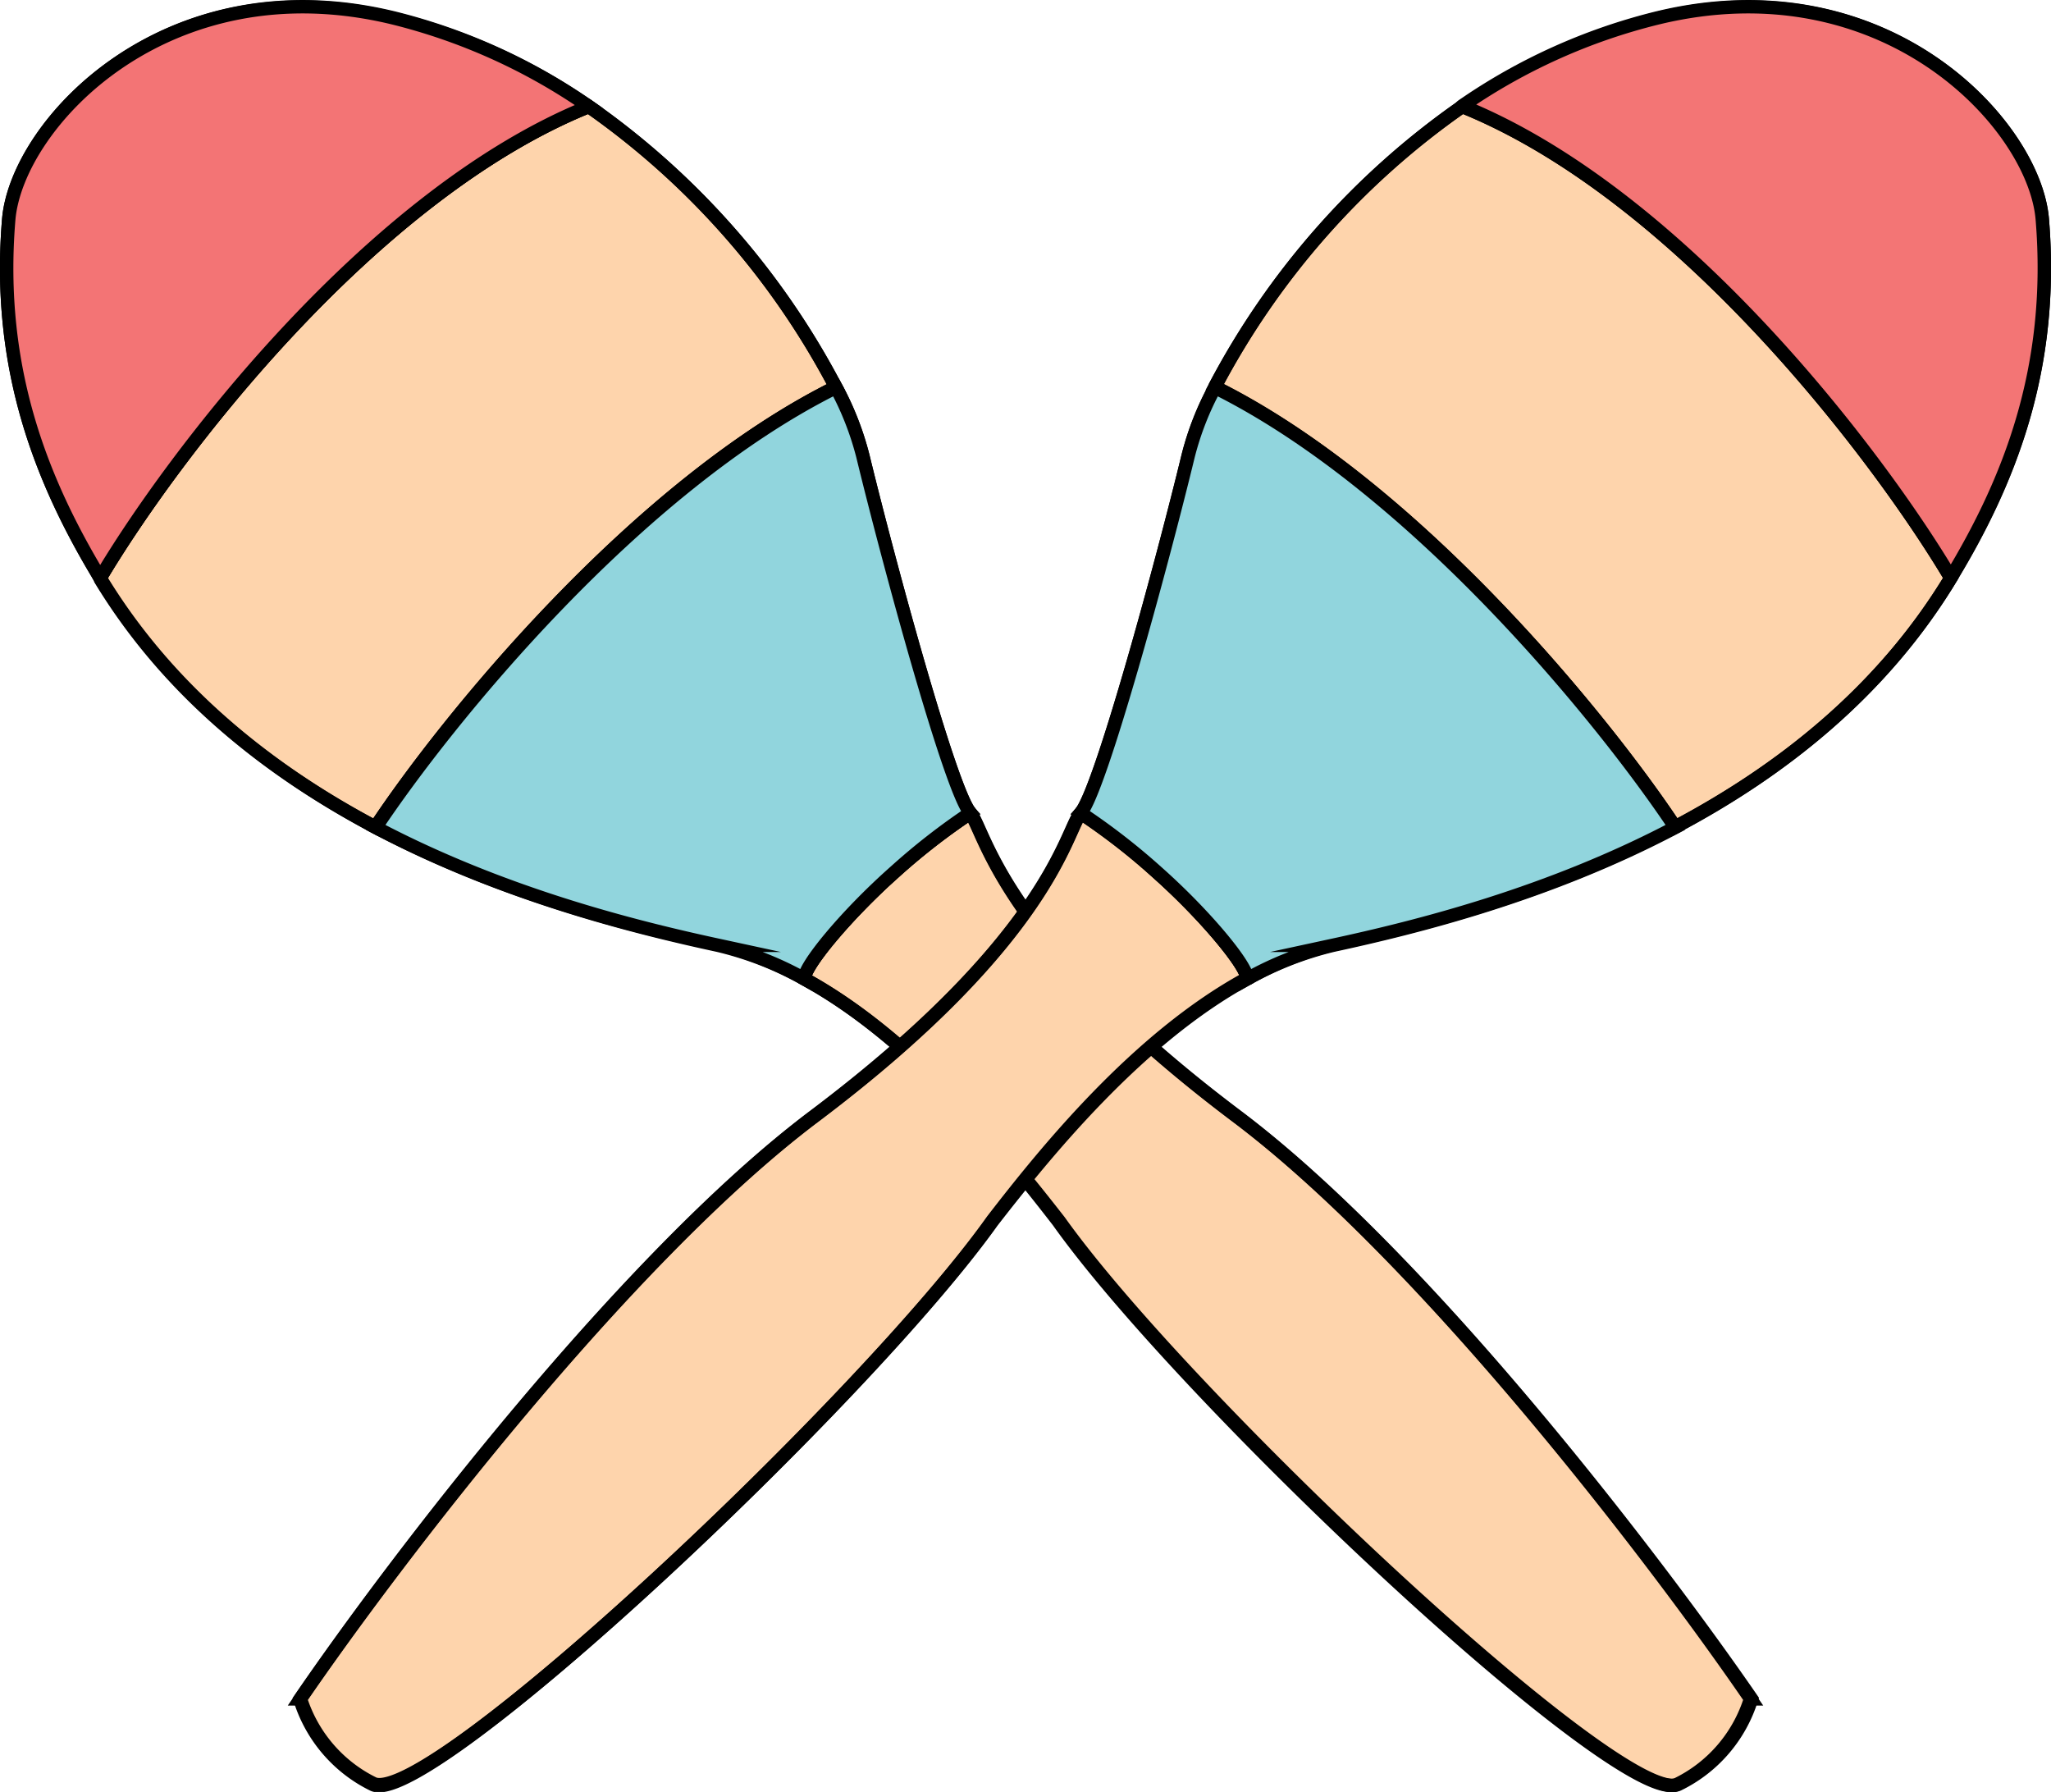 <svg xmlns="http://www.w3.org/2000/svg" viewBox="0 0 152.96 133.62"><defs><style>.cls-1{fill:#fed4ac;}.cls-1,.cls-2,.cls-3,.cls-4,.cls-5{stroke:#000;stroke-miterlimit:10;}.cls-2{fill:none;}.cls-3{fill:#f37475;}.cls-4{fill:#91d5dd;}.cls-5{fill:#f37575;}</style></defs><title>icon-1</title><g id="Layer_2" data-name="Layer 2"><g id="_1_icon" data-name="1 icon"><g id="Left-part"><path class="cls-1" d="M28,61.68c5.19-7.83,19.32-25.36,34.33-32.81A58.92,58.92,0,0,0,43.91,7.94C27.57,14.54,12.81,34.13,7.47,43.1,12.64,51.64,20.22,57.55,28,61.68Z"/><path id="Left-hand" class="cls-1" d="M92.26,83.24C74.56,69.92,73.47,61.85,72.37,60.62A49.11,49.11,0,0,0,66.72,65C63,68.34,59.85,72.18,60,73c8.21,4.47,15.11,13.08,19,18.06,9.49,13.32,42,43.79,46.15,42a10.58,10.58,0,0,0,5.48-6.38C123.7,116.62,106.41,93.89,92.26,83.24Z"/><path id="Left-stroke" class="cls-2" d="M72.37,60.62C70.91,59,66.29,42,64.35,34a22.44,22.44,0,0,0-2-5.11m10,31.75c1.1,1.23,2.19,9.3,19.89,22.62,14.15,10.65,31.44,33.38,38.31,43.42a10.58,10.58,0,0,1-5.48,6.38c-4.19,1.83-36.66-28.64-46.15-42C75.08,86.1,68.18,77.49,60,73m12.4-12.4A49.11,49.11,0,0,0,66.72,65C63,68.34,59.85,72.18,60,73m0,0a25,25,0,0,0-6.39-2.55C47.33,69.12,37.52,66.7,28,61.68m0,0c5.19-7.83,19.32-25.36,34.33-32.81M28,61.68c-7.82-4.13-15.4-10-20.57-18.58m54.9-14.23A58.92,58.92,0,0,0,43.91,7.94M7.47,43.1C3.18,36-.28,27.59.65,16.37c.6-7.11,11.74-19.13,28.67-15A44,44,0,0,1,43.91,7.94M7.47,43.1c5.34-9,20.1-28.56,36.44-35.16"/><path id="Left-red" class="cls-3" d="M29.32,1.33C12.39-2.76,1.25,9.26.65,16.37-.28,27.59,3.18,36,7.47,43.1c5.34-9,20.1-28.56,36.44-35.16A44,44,0,0,0,29.32,1.33Z"/><path id="Left-green" class="cls-4" d="M72.37,60.62C70.91,59,66.29,42,64.35,34a22.44,22.44,0,0,0-2-5.11c-15,7.45-29.14,25-34.33,32.81,9.48,5,19.29,7.44,25.54,8.79A25,25,0,0,1,60,73c-.12-.84,3-4.68,6.75-8A49.11,49.11,0,0,1,72.37,60.62Z"/></g><g id="right-part"><path id="Right-middle" class="cls-1" d="M124.92,61.68c-5.19-7.83-19.33-25.36-34.33-32.81A58.92,58.92,0,0,1,109.05,7.94c16.34,6.6,31.1,26.19,36.44,35.16C140.32,51.64,132.73,57.55,124.92,61.68Z"/><path id="Right-hand" class="cls-1" d="M60.7,83.24C78.4,69.92,79.49,61.85,80.59,60.62A49.11,49.11,0,0,1,86.24,65C90,68.34,93.11,72.18,93,73,84.78,77.49,77.88,86.1,74,91.08c-9.49,13.32-42,43.79-46.16,42a10.6,10.6,0,0,1-5.47-6.38C29.26,116.62,46.55,93.89,60.7,83.24Z"/><path id="Right-background" class="cls-2" d="M80.59,60.62C82.05,59,86.67,42,88.61,34a22,22,0,0,1,2-5.11m-10,31.75c-1.1,1.23-2.19,9.3-19.89,22.62-14.15,10.65-31.44,33.38-38.31,43.42A10.6,10.6,0,0,0,27.86,133c4.2,1.83,36.67-28.64,46.16-42,3.86-5,10.76-13.59,19-18.06m-12.4-12.4A49.11,49.11,0,0,1,86.24,65C90,68.34,93.11,72.18,93,73m0,0a25,25,0,0,1,6.39-2.55c6.25-1.35,16.06-3.77,25.54-8.79m0,0c-5.19-7.83-19.33-25.36-34.33-32.81m34.33,32.81c7.81-4.13,15.4-10,20.57-18.58M90.59,28.87A58.92,58.92,0,0,1,109.05,7.94M145.49,43.1c4.29-7.08,7.75-15.51,6.82-26.73-.6-7.11-11.74-19.13-28.67-15a44,44,0,0,0-14.59,6.61M145.49,43.1c-5.34-9-20.1-28.56-36.44-35.16"/><path id="Right-red" class="cls-5" d="M123.64,1.33c16.93-4.09,28.07,7.93,28.67,15,.93,11.22-2.53,19.65-6.82,26.73-5.34-9-20.1-28.56-36.44-35.16A44,44,0,0,1,123.64,1.33Z"/><path id="Right-green" class="cls-4" d="M80.59,60.62C82.05,59,86.67,42,88.61,34a22,22,0,0,1,2-5.11c15,7.45,29.14,25,34.33,32.81-9.48,5-19.29,7.44-25.54,8.79A25,25,0,0,0,93,73c.12-.84-3-4.68-6.75-8A49.11,49.11,0,0,0,80.59,60.62Z"/></g></g></g></svg>